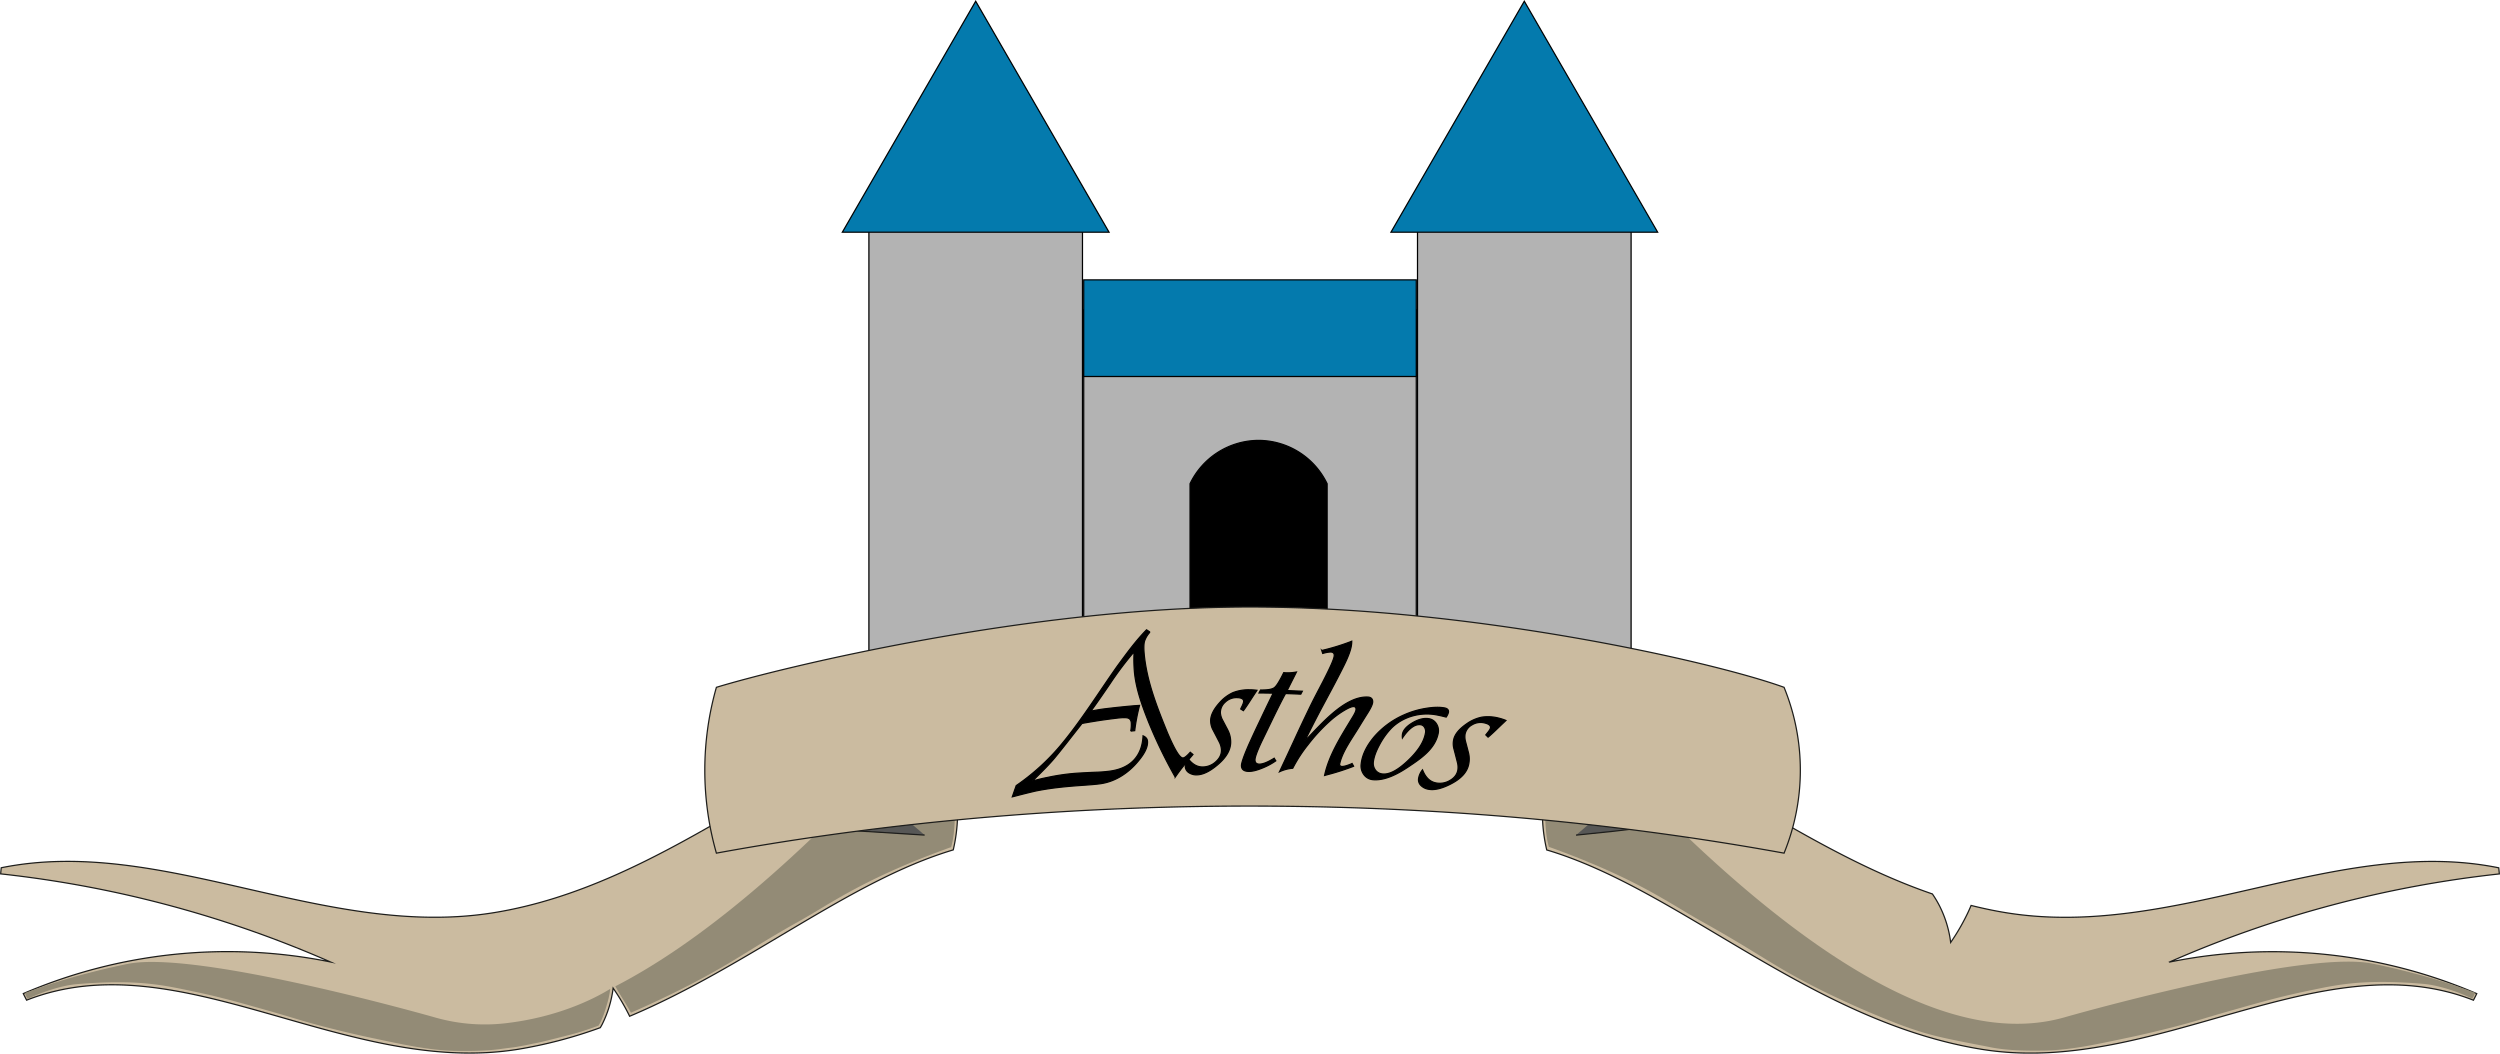 <svg xmlns="http://www.w3.org/2000/svg" viewBox="0 0 2018.08 850.56"><defs><style>.cls-1{fill:#b3b3b3;}.cls-2{fill:#047aad;}.cls-3{fill:#cbbba0;}.cls-3,.cls-5{stroke:#1d1d1b;}.cls-3,.cls-5,.cls-6{stroke-miterlimit:10;}.cls-4{fill:#938b76;}.cls-5{fill:#575756;}.cls-6{stroke:#000;}</style></defs><g id="Ebene_1" data-name="Ebene 1"><rect class="cls-1" x="701.4" y="151.96" width="172.42" height="373.68"/><path d="M848.05,287.78V660.46H676.64V287.78H848.05m1-1H675.64V661.46H849.05V286.78Z" transform="translate(25.26 -135.31)"/><rect class="cls-1" x="1144.26" y="151.96" width="172.42" height="373.68"/><path d="M1290.92,287.78V660.46H1119.5V287.78h171.42m1-1H1118.5V661.46h173.42V286.78Z" transform="translate(25.26 -135.31)"/><rect class="cls-1" x="874.82" y="250.09" width="268.44" height="247.71"/><path d="M1117.5,385.91v246.7H850.05V385.91H1117.5m1-1H849.05v248.7H1118.5V384.91Z" transform="translate(25.26 -135.31)"/><rect class="cls-2" x="874.82" y="225.91" width="268.44" height="78"/><path d="M1117.5,361.72v77H850.05v-77H1117.5m1-1H849.05v79H1118.5v-79Z" transform="translate(25.26 -135.31)"/><polygon class="cls-2" points="679.98 187.43 787.61 1 895.24 187.43 679.98 187.43"/><path d="M762.35,137.31,869.11,322.24H655.58L762.35,137.31m0-2L653.85,323.24h217L762.35,135.31Z" transform="translate(25.26 -135.31)"/><polygon class="cls-2" points="1122.84 187.43 1230.47 1 1338.1 187.43 1122.84 187.43"/><path d="M1205.21,137.31,1312,322.24H1098.44l106.77-184.93m0-2-108.5,187.93h217l-108.5-187.93Z" transform="translate(25.26 -135.31)"/><path d="M935.38,633.11V525.81a62,62,0,0,1,54.08-35l1.23,0a61.81,61.81,0,0,1,55.35,35v107.3Z" transform="translate(25.26 -135.31)"/><path d="M990.69,491.31a61.33,61.33,0,0,1,54.85,34.61V632.61H935.88V525.92a61.43,61.43,0,0,1,21.89-24.83,60.41,60.41,0,0,1,31.7-9.76l1.22,0m0-1-1.24,0a62.08,62.08,0,0,0-54.57,35.36V633.61h111.66V525.69a62.12,62.12,0,0,0-55.85-35.38Z" transform="translate(25.26 -135.31)"/></g><g id="Name"><g id="Fahne"><path class="cls-3" d="M746,769.5a137.36,137.36,0,0,0-22.25-55c-110.3,30.8-214.9,135.54-350.2,157.53-136.17,22.13-268-62.61-397.81-36.23-.17,1.56-.32,3.24-.46,4.93a906.34,906.34,0,0,1,94.8,15.42,909.17,909.17,0,0,1,171.4,55.68A418.13,418.13,0,0,0-6.46,937.37c.9,1.84,1.8,3.62,2.69,5.31,123.3-48.5,257.49,62.23,397,39.61a370,370,0,0,0,66.1-17.42c.44-.81.91-1.53,1.34-2.38a89.45,89.45,0,0,0,9-29.55A173.19,173.19,0,0,1,483,955.67C579,915.21,660.59,846.28,744.23,821.38A132.58,132.58,0,0,0,746,769.5Z" transform="translate(25.26 -135.31)"/><path class="cls-4" d="M459.56,960.33a80.06,80.06,0,0,0,4.44-12c1.07-3.52,1.62-5.32,2.16-7.79.61-2.78,1-5.17,1.18-7C452.23,942.9,424,956,386.16,960.89a146,146,0,0,1-60-4.19S134.79,902,77.9,913.38c-22.75,4.55-45.12,11-45.12,11-15.57,4.5-28.47,9-37.86,12.46a12.89,12.89,0,0,0,.8,2.36,13.88,13.88,0,0,0,1.48,2.54c1.85-1.32,22.56-10.56,39.7-12,24.72-2.08,44.35-2,61,0,11.45,1.35,19.21,3,33.52,6,21,4.41,36.72,8.84,60.17,15.5s24.34,7.43,41.21,11.9c20.17,5.33,35.68,8.68,41.16,9.84,29.93,6.34,46.1,9.76,66.37,10.59h0c19.49.42,31.1-.37,40.12-1.69,4.88-.71,8-.94,11.34-1.52,9.8-1.69,10.78-2.13,16.31-3.17,3.21-.61,8-1.82,17.58-4.24,9.21-2.33,13.91-3.51,18.55-5s8.94-2.94,13.64-4.71C458.21,962.59,459.27,961,459.56,960.33Z" transform="translate(25.26 -135.31)"/><path class="cls-4" d="M512.72,939.65c13-6.25,23.4-11.73,31-15.84,28.29-15.33,42.24-25.95,75.13-44.31,27.79-15.52,53.16-35,123.69-60.37,2.35-7.73,3.18-19.43,3.11-33.67a99.36,99.36,0,0,0-1.7-15.53c-4.27-26.26-13.33-45.52-20.18-55.39C617.9,832.88,536.4,898,471.49,931.47c3.85,7.18,8.7,14.14,12.55,21.32C491.81,949.51,501,945.28,512.72,939.65Z" transform="translate(25.26 -135.31)"/><path class="cls-3" d="M1726.07,911.87a904.94,904.94,0,0,1,266.21-71.1c-.15-1.69-.3-3.37-.47-4.93C1862,809.46,1730.17,894.2,1594,872.07c-9.52-1.55-18.88-3.54-28.12-5.86-.71,1.65-1.41,3.3-2.2,5a173.49,173.49,0,0,1-14.3,24.89,89.69,89.69,0,0,0-9-29.55,88.55,88.55,0,0,0-5.74-9.6C1427,820.09,1337.43,740.69,1243.81,714.54a137.21,137.21,0,0,0-22.25,55,132.42,132.42,0,0,0,1.76,51.88c108.44,32.28,213.41,138.62,351,160.91,139.56,22.62,273.75-88.11,397.06-39.61.89-1.69,1.78-3.47,2.68-5.31a418.13,418.13,0,0,0-247.94-25.5Z" transform="translate(25.26 -135.31)"/><path class="cls-4" d="M1889.66,913.13c22.75,4.54,45.11,11,45.11,11,15.57,4.51,28.48,9,37.87,12.46a12.89,12.89,0,0,1-.8,2.36,13.43,13.43,0,0,1-1.49,2.55c-1.85-1.33-22.56-10.57-39.69-12-24.73-2.08-44.36-2-61,0-11.44,1.35-19.2,3-33.52,6-21,4.41-36.71,8.84-60.16,15.5s-24.35,7.43-41.22,11.9c-20.16,5.34-35.68,8.68-41.15,9.84-29.94,6.34-46.1,9.76-66.37,10.59h0c-19.5.42-31.11-.37-40.12-1.68-3.49-.51-5.89-1-10.71-2-2.59-.49-23.07-4.34-34.52-7-21.84-5-38.94-12.19-58.16-20.21-11-4.6-20.34-9-28.89-13-46.47-22.19-55.65-32-106.11-60.15-27.79-15.52-53.17-35-123.69-60.37-2.35-7.73-3.19-19.43-3.11-33.67a100.49,100.49,0,0,1,1.69-15.53c4.28-26.26,13.34-45.52,20.19-55.39,208.86,233.51,327.33,262.24,397.59,242.17C1641.4,956.45,1832.77,901.77,1889.66,913.13Z" transform="translate(25.26 -135.31)"/><path class="cls-5" d="M1382.65,693.09c17.62,27.48,22,77.79,26.72,96.63-38.22,2.73-74.6,11.28-162.41,19.74" transform="translate(25.26 -135.31)"/><path class="cls-5" d="M1211.94,673.28" transform="translate(25.26 -135.31)"/><path class="cls-5" d="M585.45,693.09C567.83,720.57,562.7,780.2,557.94,799c38.23,2.72,89.81,5.93,163.2,10.42" transform="translate(25.26 -135.31)"/><path class="cls-5" d="M756.16,673.28" transform="translate(25.26 -135.31)"/></g><path class="cls-3" d="M1414.89,824c-112.69-20.48-256.61-37.8-428.94-38-174.16-.19-322.71,17.8-432.91,38a244,244,0,0,1,0-133.86c55.53-16.87,254.84-64.82,430.59-64.85,176.07,0,371.52,43.26,431.26,64.85a177,177,0,0,1,0,133.86Z" transform="translate(25.26 -135.31)"/><path class="cls-6" d="M900.28,643.72l2.77,1.84a19.69,19.69,0,0,0-4.43,7.39c-.6,2.2-.67,5.52-.28,9.92,2,22.16,10.48,43.53,18.83,64,5.86,13.68,9.93,20.47,12.56,20.3,1.25-.08,3.18-1.62,5.83-4.61l2.17,1.8-.93,1.1q-6.66,7.76-11.89,15l-1.47,2.11A387,387,0,0,1,902,718.34c-5-12.55-9.9-25.83-11.41-39.5a112.71,112.71,0,0,1-.46-15.09l0-2.18a258.64,258.64,0,0,0-19.26,25.57c-5.19,7.6-9.76,14.23-13.81,19.89l-1.68,2.35q4.68-1,10.54-1.81c10-1.19,15.07-1.72,25.13-2.62l3.56-.21a152.17,152.17,0,0,0-3.9,20.38l-3.2.36a28.22,28.22,0,0,0,.44-6.82c-.23-2-1.11-3.26-2.66-3.73s-4.64-.44-9.25.13c-5,.62-7.42.94-12.36,1.63-5.55.86-8.32,1.32-13.85,2.28l-1.69.34-1.88,2.41c-6.85,8.61-13.54,17.44-20.54,25.86-3.44,4.13-8.73,9.53-15.57,16.28l-2,2q5.63-1.71,12.26-3a171.4,171.4,0,0,1,23.59-3.38c6.21-.38,9.31-.53,15.51-.79a108.23,108.23,0,0,0,11.06-.87c8.39-1.15,14.82-4.06,19.4-8.88s7.1-11.34,7.5-19.64q3.28,1.44,3.55,4.23c.45,4.57-2.25,10.1-7.89,16.68-7.61,9.07-17.91,15.94-29.77,17.7-3.74.56-9,.94-15.55,1.4-12.57.88-25.28,2.08-37.74,4.69-6.68,1.59-10,2.43-16.65,4.17l-1.51.36c1.25-3.63,1.89-5.44,3.18-9.06a179.06,179.06,0,0,0,35.17-31.72c16.73-19.86,31.13-43.09,46.4-64.74C884.15,662.86,891.49,652.66,900.28,643.72Z" transform="translate(25.26 -135.31)"/><path class="cls-6" d="M989.38,692.55l-1,1.52c-1.72,2.62-2.58,3.93-4.28,6.55-1.5,2.35-3.07,4.71-4.72,7.06-.38.52-.57.77-.94,1.29l-2.16-1.35c.28-.59.48-1,.59-1.28,1.19-2.31,1.79-3.94,1.78-4.9,0-2-1.95-3-5.83-3a13.13,13.13,0,0,0-9.21,3.81,11.08,11.08,0,0,0-3.74,8.54,14.48,14.48,0,0,0,1.86,6c1.72,3.26,2.57,4.89,4.26,8.15a20.59,20.59,0,0,1,2.19,9.09c.11,6.46-3.46,12.63-10.51,18.6-6.08,5.16-11.45,7.89-16.23,8.13a11,11,0,0,1-6.9-1.66,6.31,6.31,0,0,1-3-5.07,14.62,14.62,0,0,1,1.51-7.39c3.73,5.44,8,8,13,7.8a15.75,15.75,0,0,0,10.36-4.41c3-2.77,4.43-5.9,4.33-9.42A15.49,15.49,0,0,0,959,734.3c-2.09-4.07-3.14-6.11-5.28-10.17a15.55,15.55,0,0,1-1.68-6.67c-.16-4.42,2.26-9.49,7.41-15.14A32.06,32.06,0,0,1,970,694.45a34.31,34.31,0,0,1,13.48-2.31A41.36,41.36,0,0,1,989.38,692.55Z" transform="translate(25.26 -135.31)"/><path class="cls-6" d="M1026,693.3c-.5.94-.75,1.41-1.24,2.35-4.92-.23-7.37-.33-12.29-.49-.3.54-.44.81-.74,1.34-1.17,2.1-4.37,8.25-9.37,18.5-2,4.17-4.84,10-8.39,17.32-4.14,8.59-6.16,14.07-6.17,16.36s1.18,3.45,3.57,3.47c2.88,0,6.83-1.58,11.94-4.77l1.26,2.11a52.6,52.6,0,0,1-11.28,6C989.1,757.19,985.68,758,983,758c-4.05,0-6.09-1.55-6.11-4.7,0-2.24,2.17-8.56,6.83-18.92,3.47-7.59,5.24-11.38,8.86-18.94,5.05-10.68,8.13-16.91,9-18.76.36-.73.54-1.1.91-1.82-4.57-.1-6.86-.13-11.42-.17.49-1,.74-1.44,1.24-2.39h1.14c5,0,8.38-.59,10.14-2s4.2-5.4,7.42-12c.89.08,1.48.13,1.77.14a39.61,39.61,0,0,0,8.48-.65c-.72,1.52-2,4-3.76,7.46-1.14,2.27-1.71,3.4-2.84,5.67l-.94,1.81C1018.61,693,1021.08,693.07,1026,693.3Z" transform="translate(25.26 -135.31)"/><path class="cls-6" d="M1066.17,751.63l1.26,2.22a192.73,192.73,0,0,1-21.37,6.87l-2.07.57c3.54-16.57,13.3-31.61,21.9-45.89,2.17-3.44,3.33-5.79,3.45-7.07.16-1.64-.42-2.53-1.74-2.66-1.49-.14-4.28,1-8.29,3.42a75.69,75.69,0,0,0-11.72,8.86,142.24,142.24,0,0,0-17,18.52,113.8,113.8,0,0,0-12.33,19,30.57,30.57,0,0,0-10.65,2.82l.95-2q5.91-12.56,11.27-24.19c4.31-9.37,6.52-14,11-23.36s7-13.9,11.78-23.12c5.82-11.33,9-18.32,9.17-21,.14-1.86-.75-2.87-2.68-3a23.07,23.07,0,0,0-5.42.84l-1.2.32c-.31-1-.46-1.42-.76-2.37a180.83,180.83,0,0,0,22.37-6.76l1.81-.73c0,1-.06,1.77-.11,2.24-.35,3.94-2.37,9.66-6,17-6.46,13.11-13.63,26-20.49,39-4.23,8.11-6.3,12.18-10.35,20.33l-1.12,2.19,1.5-1.6c12.25-12.49,31.28-35.06,49.71-34.06,2.65.15,4,1.73,3.74,4.28-.21,1.86-1.59,4.76-4.11,8.73-2.6,4.13-3.88,6.2-6.43,10.35-5.83,9.72-14.12,20.71-16.1,30.73-.2,1,.47,1.8,1.72,1.92,1.47.13,4-.56,7.51-2Z" transform="translate(25.26 -135.31)"/><path class="cls-6" d="M1142.12,714.16c-3-.81-5.52-1.35-7.47-1.73-13.05-2.54-27.23,1.2-36.78,10.72a60.6,60.6,0,0,0-9.67,13.58c-2.79,5.22-4.37,9.69-4.82,13.4a9.18,9.18,0,0,0,1.55,6.69,7.81,7.81,0,0,0,5.56,3.24c5.61.73,12.38-2.83,20.62-10.59s13.12-15.2,14.34-22.52a6.41,6.41,0,0,0-.71-4.38,4.23,4.23,0,0,0-3.08-2.24c-4.53-.73-9.54,2.83-14.84,10.69a11.2,11.2,0,0,1,0-2.83c.47-3.28,3.13-6.41,8-9.33s9.37-4.05,13.3-3.4a8.75,8.75,0,0,1,6.14,4.1,10.23,10.23,0,0,1,1.44,7.69c-2.52,12.75-14.13,20.4-24.2,27.15-8,5.38-18.66,11.24-28.57,10.28a10,10,0,0,1-7.25-4.15,11.71,11.71,0,0,1-2.14-8.53c.79-7.27,4.35-14.62,10.48-21.91a68.42,68.42,0,0,1,24-17.66,70.75,70.75,0,0,1,17.29-5.22c6.16-1.06,11.31-1.2,15.4-.46,2.53.45,3.61,1.71,3.23,3.76A12.11,12.11,0,0,1,1142.12,714.16Z" transform="translate(25.26 -135.31)"/><path class="cls-6" d="M1190.37,716.89l-1.29,1.25c-2.29,2.16-3.42,3.24-5.68,5.41q-3,2.93-6.23,5.8c-.49.41-.73.62-1.21,1l-1.81-1.8c.41-.51.7-.89.87-1.12,1.68-2,2.64-3.43,2.85-4.37.45-2-1.23-3.4-5-4.24a13.22,13.22,0,0,0-9.88,1.62,11,11,0,0,0-5.6,7.47,14.58,14.58,0,0,0,.46,6.31c.94,3.56,1.41,5.34,2.32,8.9a20.47,20.47,0,0,1,.09,9.35c-1.35,6.32-6.25,11.52-14.5,15.74-7.11,3.64-13,5.08-17.72,4.23a11.09,11.09,0,0,1-6.37-3.18,6.35,6.35,0,0,1-1.78-5.62,14.66,14.66,0,0,1,3.15-6.86c2.42,6.15,6,9.65,11,10.56a15.86,15.86,0,0,0,11.13-2c3.53-2,5.66-4.74,6.37-8.19a15.48,15.48,0,0,0-.37-6.61c-1.12-4.44-1.69-6.66-2.86-11.1a15.59,15.59,0,0,1-.14-6.88c.85-4.35,4.36-8.74,10.68-13.07a32.06,32.06,0,0,1,12.12-5.27,34.76,34.76,0,0,1,13.73.81A41,41,0,0,1,1190.37,716.89Z" transform="translate(25.26 -135.31)"/></g></svg>